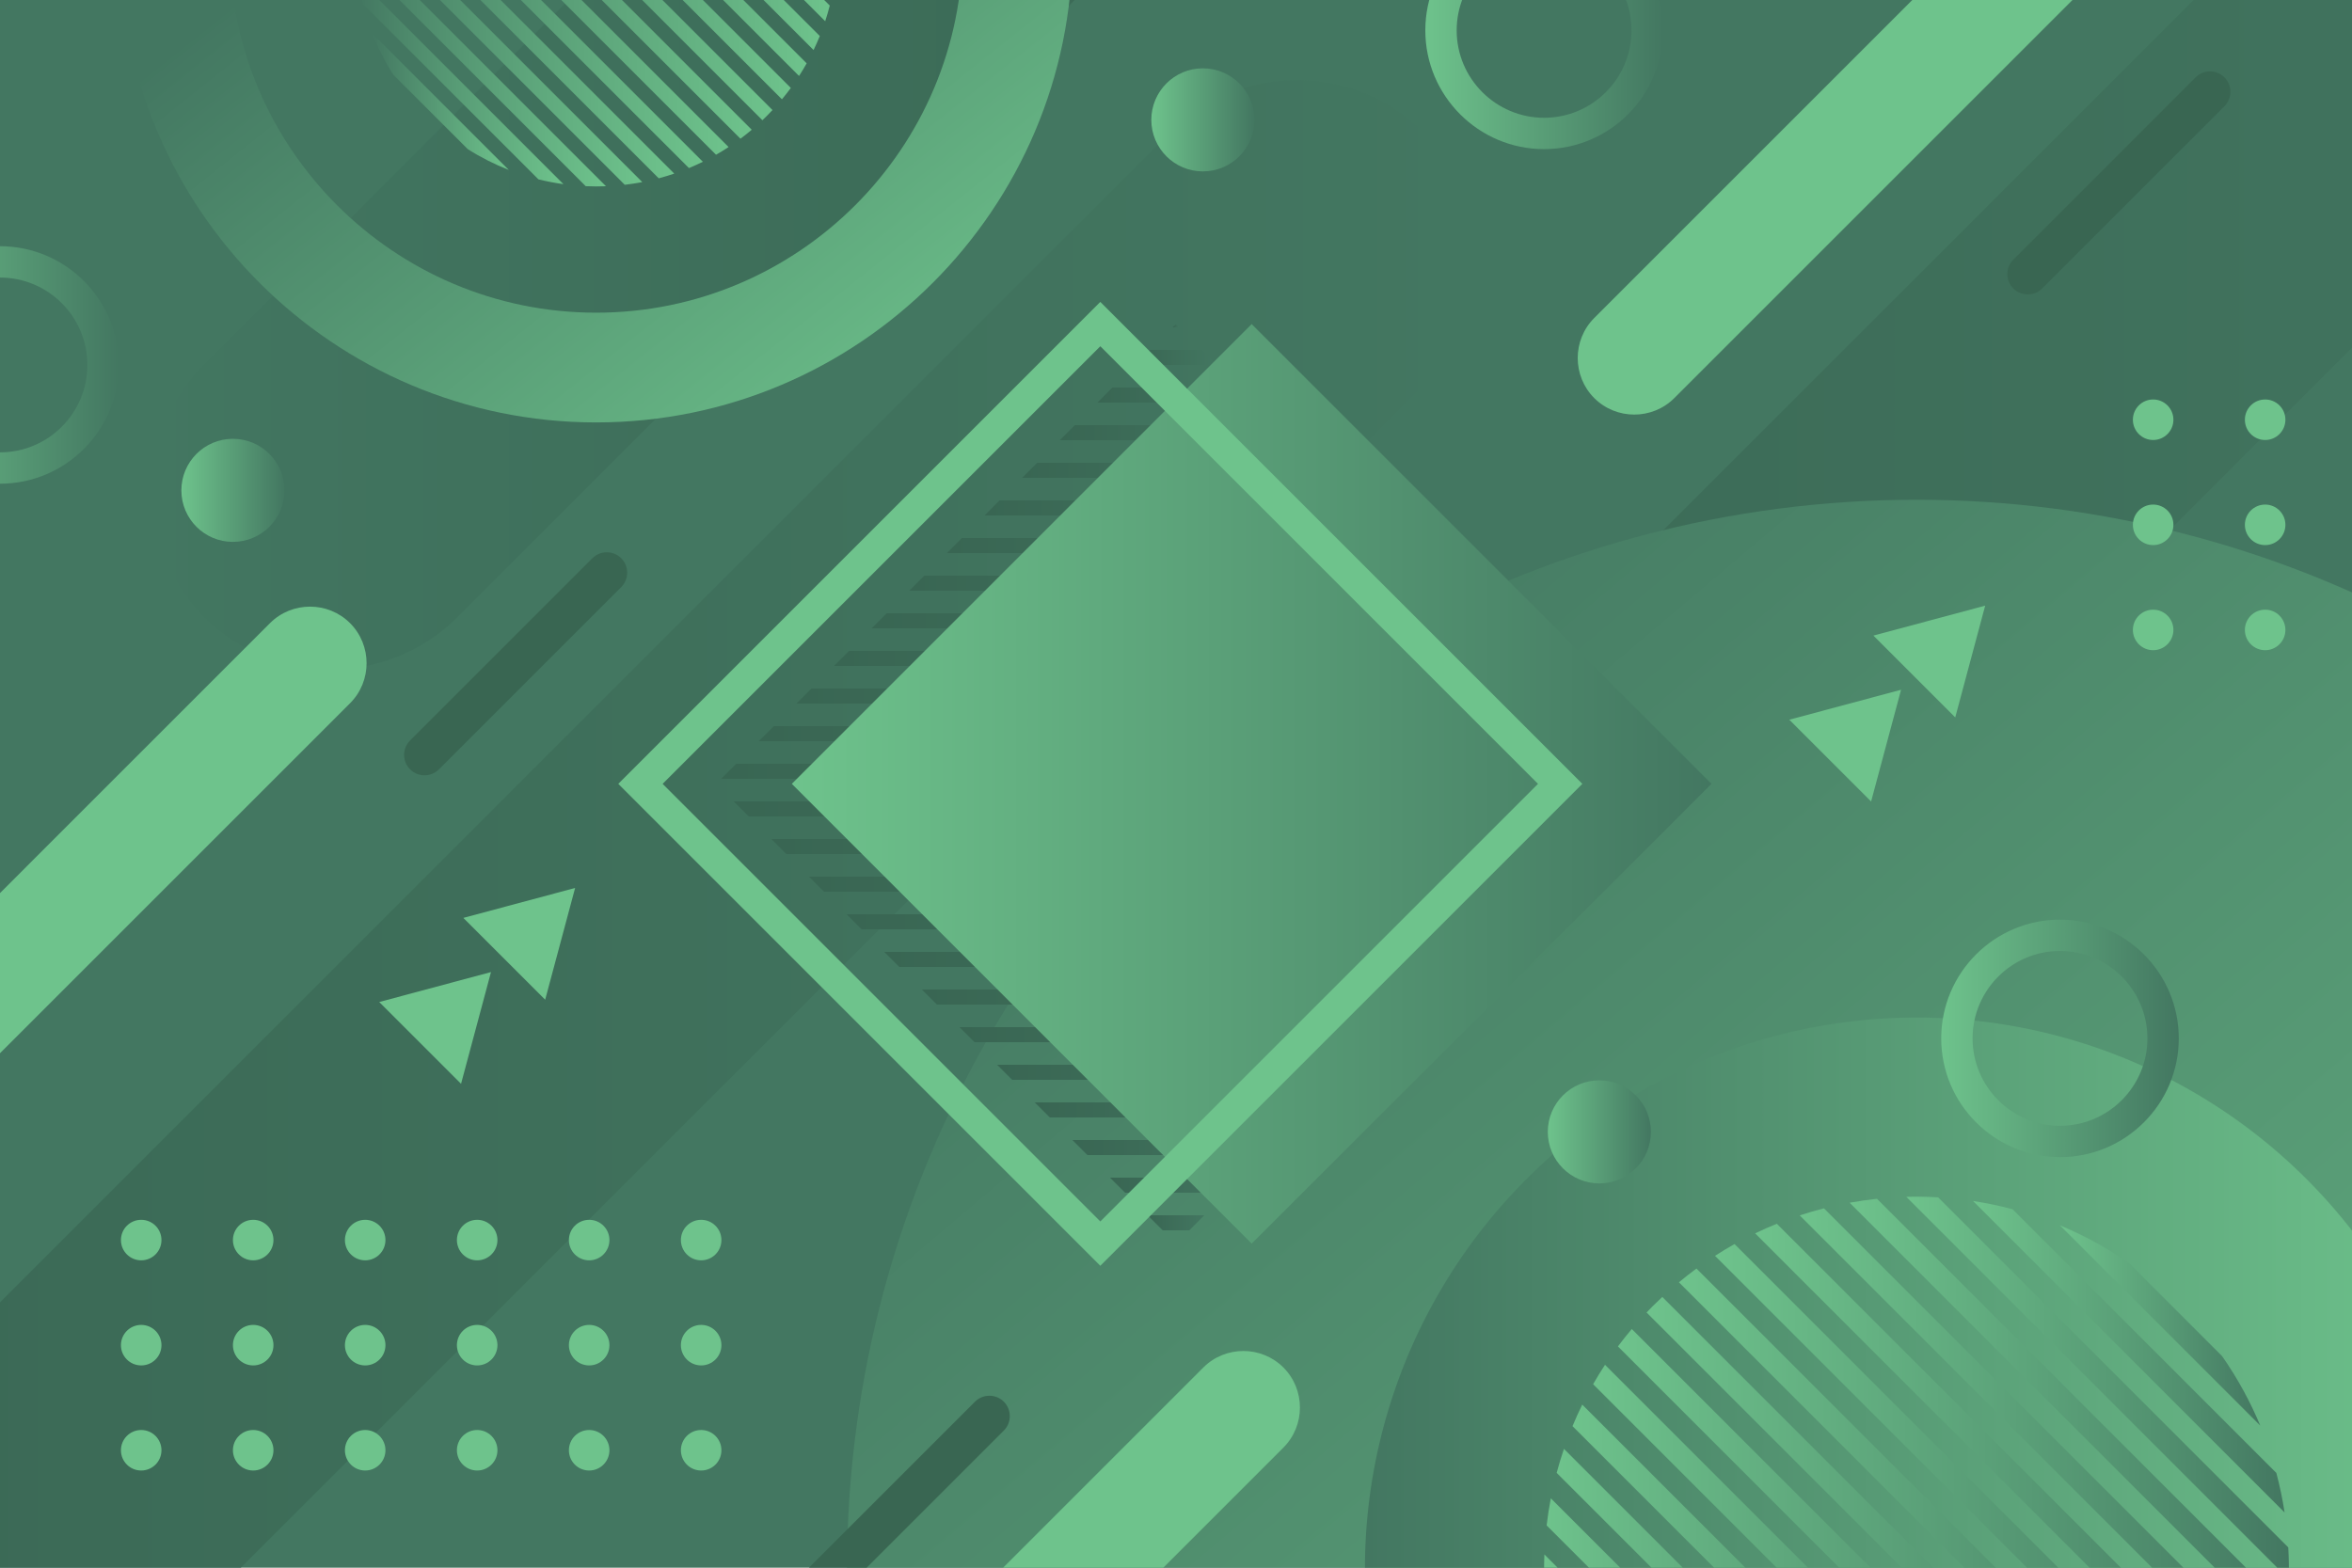 <?xml version="1.0" encoding="utf-8"?>
<!-- Generator: Adobe Illustrator 27.5.0, SVG Export Plug-In . SVG Version: 6.00 Build 0)  -->
<svg version="1.1" id="BACKGROUND" xmlns="http://www.w3.org/2000/svg" xmlns:xlink="http://www.w3.org/1999/xlink" x="0px" y="0px"
	 viewBox="0 0 750 500" style="enable-background:new 0 0 750 500;" xml:space="preserve">
<rect style="fill:#437761;" width="750" height="500"/>
<g>
	<defs>
		<rect id="SVGID_1_" width="750" height="500"/>
	</defs>
	<clipPath id="SVGID_00000048492726397044487580000004111717315010421897_">
		<use xlink:href="#SVGID_1_"  style="overflow:visible;"/>
	</clipPath>
	<g style="clip-path:url(#SVGID_00000048492726397044487580000004111717315010421897_);">
		
			<linearGradient id="SVGID_00000024717731853083279580000000596540237655014559_" gradientUnits="userSpaceOnUse" x1="-153.279" y1="337.46" x2="470.523" y2="337.46">
			<stop  offset="0" style="stop-color:#396653"/>
			<stop  offset="1" style="stop-color:#437761"/>
		</linearGradient>
		<path style="fill:url(#SVGID_00000024717731853083279580000000596540237655014559_);" d="M453.878,122.906l-509.81,509.81
			c-22.193,22.193-58.509,22.193-80.702,0h0c-22.193-22.193-22.193-58.509,0-80.702l509.81-509.81
			c22.193-22.193,58.509-22.193,80.702,0l0,0C476.071,64.397,476.071,100.713,453.878,122.906z"/>
		
			<linearGradient id="SVGID_00000142876133556296376900000009479793236865817757_" gradientUnits="userSpaceOnUse" x1="48.488" y1="-98.401" x2="672.29" y2="-98.401">
			<stop  offset="0" style="stop-color:#437761"/>
			<stop  offset="0.073" style="stop-color:#41745F"/>
			<stop  offset="0.51" style="stop-color:#3B6A56"/>
			<stop  offset="1" style="stop-color:#396653"/>
		</linearGradient>
		<path style="fill:url(#SVGID_00000142876133556296376900000009479793236865817757_);" d="M655.645-312.955l-509.81,509.81
			c-22.193,22.193-58.509,22.193-80.702,0l0,0c-22.193-22.193-22.193-58.509,0-80.702l509.81-509.81
			c22.193-22.193,58.509-22.193,80.702,0l0,0C677.838-371.464,677.838-335.148,655.645-312.955z"/>
		
			<linearGradient id="SVGID_00000032640277909462863500000016514793146039552950_" gradientUnits="userSpaceOnUse" x1="292.148" y1="176.15" x2="915.95" y2="176.15">
			<stop  offset="0" style="stop-color:#396653"/>
			<stop  offset="1" style="stop-color:#437761"/>
		</linearGradient>
		<path style="fill:url(#SVGID_00000032640277909462863500000016514793146039552950_);" d="M899.305-38.404l-509.81,509.81
			c-22.193,22.193-58.509,22.193-80.702,0l0,0c-22.193-22.193-22.193-58.509,0-80.702l509.81-509.81
			c22.193-22.193,58.509-22.193,80.702,0l0,0C921.498-96.913,921.498-60.597,899.305-38.404z"/>
		
			<linearGradient id="SVGID_00000026128763165839700810000014461508397916483252_" gradientUnits="userSpaceOnUse" x1="874.693" y1="812.085" x2="348.972" y2="190.429">
			<stop  offset="0" style="stop-color:#6EC38C"/>
			<stop  offset="1" style="stop-color:#437761"/>
		</linearGradient>
		<circle style="fill:url(#SVGID_00000026128763165839700810000014461508397916483252_);" cx="611.128" cy="500.423" r="341.032"/>
		<g>
			<g>
				
					<linearGradient id="SVGID_00000137116007280467790120000000984805653478025890_" gradientUnits="userSpaceOnUse" x1="233.96" y1="258" x2="516.04" y2="258">
					<stop  offset="0" style="stop-color:#396653"/>
					<stop  offset="1" style="stop-color:#437761"/>
				</linearGradient>
				<polygon style="fill:url(#SVGID_00000137116007280467790120000000984805653478025890_);" points="504.25,255.6 503.75,255.6 
					432.25,255.6 431.75,255.6 360.25,255.6 359.75,255.6 288.25,255.6 287.75,255.6 233.96,255.6 238.761,260.4 287.75,260.4 
					288.25,260.4 359.75,260.4 360.25,260.4 431.75,260.4 432.25,260.4 503.75,260.4 504.25,260.4 511.239,260.4 516.04,255.6 				
					"/>
				
					<linearGradient id="SVGID_00000057851563417272123440000002034268690372325817_" gradientUnits="userSpaceOnUse" x1="229.961" y1="246" x2="520.039" y2="246">
					<stop  offset="0" style="stop-color:#396653"/>
					<stop  offset="1" style="stop-color:#437761"/>
				</linearGradient>
				<polygon style="fill:url(#SVGID_00000057851563417272123440000002034268690372325817_);" points="504.25,243.6 503.75,243.6 
					432.25,243.6 431.75,243.6 360.25,243.6 359.75,243.6 288.25,243.6 287.75,243.6 234.761,243.6 229.961,248.4 287.75,248.4 
					288.25,248.4 359.75,248.4 360.25,248.4 431.75,248.4 432.25,248.4 503.75,248.4 504.25,248.4 520.039,248.4 515.239,243.6 				
					"/>
				
					<linearGradient id="SVGID_00000089536531286794880880000000189202865363108275_" gradientUnits="userSpaceOnUse" x1="241.961" y1="234" x2="508.039" y2="234">
					<stop  offset="0" style="stop-color:#396653"/>
					<stop  offset="1" style="stop-color:#437761"/>
				</linearGradient>
				<polygon style="fill:url(#SVGID_00000089536531286794880880000000189202865363108275_);" points="503.239,231.6 432.25,231.6 
					431.75,231.6 360.25,231.6 359.75,231.6 288.25,231.6 287.75,231.6 246.761,231.6 241.961,236.4 287.75,236.4 288.25,236.4 
					359.75,236.4 360.25,236.4 431.75,236.4 432.25,236.4 503.75,236.4 504.25,236.4 508.039,236.4 				"/>
				
					<linearGradient id="SVGID_00000102517354810713596990000016259795963354102201_" gradientUnits="userSpaceOnUse" x1="257.96" y1="282" x2="492.04" y2="282">
					<stop  offset="0" style="stop-color:#396653"/>
					<stop  offset="1" style="stop-color:#437761"/>
				</linearGradient>
				<polygon style="fill:url(#SVGID_00000102517354810713596990000016259795963354102201_);" points="492.04,279.6 432.25,279.6 
					431.75,279.6 360.25,279.6 359.75,279.6 288.25,279.6 287.75,279.6 257.96,279.6 262.761,284.4 287.75,284.4 288.25,284.4 
					359.75,284.4 360.25,284.4 431.75,284.4 432.25,284.4 487.239,284.4 				"/>
				
					<linearGradient id="SVGID_00000162321532581755846000000003215589442422022566_" gradientUnits="userSpaceOnUse" x1="245.96" y1="270" x2="504.04" y2="270">
					<stop  offset="0" style="stop-color:#396653"/>
					<stop  offset="1" style="stop-color:#437761"/>
				</linearGradient>
				<polygon style="fill:url(#SVGID_00000162321532581755846000000003215589442422022566_);" points="503.75,267.6 432.25,267.6 
					431.75,267.6 360.25,267.6 359.75,267.6 288.25,267.6 287.75,267.6 245.96,267.6 250.761,272.4 287.75,272.4 288.25,272.4 
					359.75,272.4 360.25,272.4 431.75,272.4 432.25,272.4 499.239,272.4 504.04,267.6 				"/>
				
					<linearGradient id="SVGID_00000132070102974970021670000006836401287180177323_" gradientUnits="userSpaceOnUse" x1="305.96" y1="330" x2="444.04" y2="330">
					<stop  offset="0" style="stop-color:#396653"/>
					<stop  offset="1" style="stop-color:#437761"/>
				</linearGradient>
				<polygon style="fill:url(#SVGID_00000132070102974970021670000006836401287180177323_);" points="432.25,327.6 431.75,327.6 
					360.25,327.6 359.75,327.6 305.96,327.6 310.761,332.4 359.75,332.4 360.25,332.4 431.75,332.4 432.25,332.4 439.239,332.4 
					444.04,327.6 				"/>
				
					<linearGradient id="SVGID_00000062910378508735859120000001445594830533511581_" gradientUnits="userSpaceOnUse" x1="293.96" y1="318" x2="456.04" y2="318">
					<stop  offset="0" style="stop-color:#396653"/>
					<stop  offset="1" style="stop-color:#437761"/>
				</linearGradient>
				<polygon style="fill:url(#SVGID_00000062910378508735859120000001445594830533511581_);" points="431.75,315.6 360.25,315.6 
					359.75,315.6 293.96,315.6 298.761,320.4 359.75,320.4 360.25,320.4 431.75,320.4 432.25,320.4 451.239,320.4 456.04,315.6 
					432.25,315.6 				"/>
				
					<linearGradient id="SVGID_00000134245620044475084300000006315549957303677624_" gradientUnits="userSpaceOnUse" x1="361.961" y1="114" x2="388.039" y2="114">
					<stop  offset="0" style="stop-color:#396653"/>
					<stop  offset="1" style="stop-color:#437761"/>
				</linearGradient>
				<polygon style="fill:url(#SVGID_00000134245620044475084300000006315549957303677624_);" points="383.239,111.6 366.761,111.6 
					361.961,116.4 388.039,116.4 				"/>
				
					<linearGradient id="SVGID_00000069363100268406968380000013825822034396620223_" gradientUnits="userSpaceOnUse" x1="373.961" y1="103.88" x2="376.039" y2="103.88">
					<stop  offset="0" style="stop-color:#396653"/>
					<stop  offset="1" style="stop-color:#437761"/>
				</linearGradient>
				<polygon style="fill:url(#SVGID_00000069363100268406968380000013825822034396620223_);" points="373.961,104.4 376.039,104.4 
					375,103.361 				"/>
				
					<linearGradient id="SVGID_00000104666381662389864450000009106891673882277281_" gradientUnits="userSpaceOnUse" x1="313.961" y1="162" x2="436.039" y2="162">
					<stop  offset="0" style="stop-color:#396653"/>
					<stop  offset="1" style="stop-color:#437761"/>
				</linearGradient>
				<polygon style="fill:url(#SVGID_00000104666381662389864450000009106891673882277281_);" points="359.75,159.6 318.761,159.6 
					313.961,164.4 359.75,164.4 360.25,164.4 431.75,164.4 432.25,164.4 436.039,164.4 431.239,159.6 360.25,159.6 				"/>
				
					<linearGradient id="SVGID_00000066514817371583049270000017985545583564017819_" gradientUnits="userSpaceOnUse" x1="365.96" y1="390" x2="384.04" y2="390">
					<stop  offset="0" style="stop-color:#396653"/>
					<stop  offset="1" style="stop-color:#437761"/>
				</linearGradient>
				<polygon style="fill:url(#SVGID_00000066514817371583049270000017985545583564017819_);" points="365.96,387.6 370.761,392.4 
					379.239,392.4 384.04,387.6 				"/>
				
					<linearGradient id="SVGID_00000067235823050980762570000014009012909049633668_" gradientUnits="userSpaceOnUse" x1="353.96" y1="378" x2="396.04" y2="378">
					<stop  offset="0" style="stop-color:#396653"/>
					<stop  offset="1" style="stop-color:#437761"/>
				</linearGradient>
				<polygon style="fill:url(#SVGID_00000067235823050980762570000014009012909049633668_);" points="359.75,375.6 353.96,375.6 
					358.761,380.4 359.75,380.4 360.25,380.4 391.239,380.4 396.04,375.6 360.25,375.6 				"/>
				
					<linearGradient id="SVGID_00000138552271354750713370000017021758303491059334_" gradientUnits="userSpaceOnUse" x1="337.961" y1="138" x2="412.039" y2="138">
					<stop  offset="0" style="stop-color:#396653"/>
					<stop  offset="1" style="stop-color:#437761"/>
				</linearGradient>
				<polygon style="fill:url(#SVGID_00000138552271354750713370000017021758303491059334_);" points="360.25,140.4 412.039,140.4 
					407.239,135.6 360.25,135.6 359.75,135.6 342.761,135.6 337.961,140.4 359.75,140.4 				"/>
				
					<linearGradient id="SVGID_00000141432698605340421990000002351349654405408696_" gradientUnits="userSpaceOnUse" x1="349.961" y1="126" x2="400.039" y2="126">
					<stop  offset="0" style="stop-color:#396653"/>
					<stop  offset="1" style="stop-color:#437761"/>
				</linearGradient>
				<polygon style="fill:url(#SVGID_00000141432698605340421990000002351349654405408696_);" points="360.25,128.4 400.039,128.4 
					395.239,123.6 360.25,123.6 359.75,123.6 354.761,123.6 349.961,128.4 359.75,128.4 				"/>
				
					<linearGradient id="SVGID_00000044161692941800809740000018346080509092971442_" gradientUnits="userSpaceOnUse" x1="289.961" y1="186" x2="460.039" y2="186">
					<stop  offset="0" style="stop-color:#396653"/>
					<stop  offset="1" style="stop-color:#437761"/>
				</linearGradient>
				<polygon style="fill:url(#SVGID_00000044161692941800809740000018346080509092971442_);" points="360.25,188.4 431.75,188.4 
					432.25,188.4 460.039,188.4 455.239,183.6 432.25,183.6 431.75,183.6 360.25,183.6 359.75,183.6 294.761,183.6 289.961,188.4 
					359.75,188.4 				"/>
				
					<linearGradient id="SVGID_00000115475437867076246130000017020429545930316464_" gradientUnits="userSpaceOnUse" x1="301.961" y1="174" x2="448.039" y2="174">
					<stop  offset="0" style="stop-color:#396653"/>
					<stop  offset="1" style="stop-color:#437761"/>
				</linearGradient>
				<polygon style="fill:url(#SVGID_00000115475437867076246130000017020429545930316464_);" points="360.25,176.4 431.75,176.4 
					432.25,176.4 448.039,176.4 443.239,171.6 432.25,171.6 431.75,171.6 360.25,171.6 359.75,171.6 306.761,171.6 301.961,176.4 
					359.75,176.4 				"/>
				
					<linearGradient id="SVGID_00000075841594371587685420000017816192591839779471_" gradientUnits="userSpaceOnUse" x1="325.961" y1="150" x2="424.039" y2="150">
					<stop  offset="0" style="stop-color:#396653"/>
					<stop  offset="1" style="stop-color:#437761"/>
				</linearGradient>
				<polygon style="fill:url(#SVGID_00000075841594371587685420000017816192591839779471_);" points="325.961,152.4 359.75,152.4 
					360.25,152.4 424.039,152.4 419.239,147.6 360.25,147.6 359.75,147.6 330.761,147.6 				"/>
				
					<linearGradient id="SVGID_00000112614817804031837230000002397735803101000880_" gradientUnits="userSpaceOnUse" x1="329.96" y1="354" x2="420.04" y2="354">
					<stop  offset="0" style="stop-color:#396653"/>
					<stop  offset="1" style="stop-color:#437761"/>
				</linearGradient>
				<polygon style="fill:url(#SVGID_00000112614817804031837230000002397735803101000880_);" points="360.25,356.4 415.239,356.4 
					420.04,351.6 360.25,351.6 359.75,351.6 329.96,351.6 334.761,356.4 359.75,356.4 				"/>
				
					<linearGradient id="SVGID_00000115490867226296259380000004113699114506487988_" gradientUnits="userSpaceOnUse" x1="317.96" y1="342" x2="432.04" y2="342">
					<stop  offset="0" style="stop-color:#396653"/>
					<stop  offset="1" style="stop-color:#437761"/>
				</linearGradient>
				<polygon style="fill:url(#SVGID_00000115490867226296259380000004113699114506487988_);" points="360.25,344.4 427.239,344.4 
					432.04,339.6 431.75,339.6 360.25,339.6 359.75,339.6 317.96,339.6 322.761,344.4 359.75,344.4 				"/>
				
					<linearGradient id="SVGID_00000074410901668967486020000008154627330798836368_" gradientUnits="userSpaceOnUse" x1="341.96" y1="366" x2="408.04" y2="366">
					<stop  offset="0" style="stop-color:#396653"/>
					<stop  offset="1" style="stop-color:#437761"/>
				</linearGradient>
				<polygon style="fill:url(#SVGID_00000074410901668967486020000008154627330798836368_);" points="346.761,368.4 359.75,368.4 
					360.25,368.4 403.239,368.4 408.04,363.6 360.25,363.6 359.75,363.6 341.96,363.6 				"/>
				
					<linearGradient id="SVGID_00000081638144356602902430000015317279521845917112_" gradientUnits="userSpaceOnUse" x1="265.961" y1="210" x2="484.039" y2="210">
					<stop  offset="0" style="stop-color:#396653"/>
					<stop  offset="1" style="stop-color:#437761"/>
				</linearGradient>
				<polygon style="fill:url(#SVGID_00000081638144356602902430000015317279521845917112_);" points="287.75,212.4 288.25,212.4 
					359.75,212.4 360.25,212.4 431.75,212.4 432.25,212.4 484.039,212.4 479.239,207.6 432.25,207.6 431.75,207.6 360.25,207.6 
					359.75,207.6 288.25,207.6 287.75,207.6 270.761,207.6 265.961,212.4 				"/>
				
					<linearGradient id="SVGID_00000008843400980518902050000000515853758372259471_" gradientUnits="userSpaceOnUse" x1="277.961" y1="198" x2="472.039" y2="198">
					<stop  offset="0" style="stop-color:#396653"/>
					<stop  offset="1" style="stop-color:#437761"/>
				</linearGradient>
				<polygon style="fill:url(#SVGID_00000008843400980518902050000000515853758372259471_);" points="287.75,200.4 288.25,200.4 
					359.75,200.4 360.25,200.4 431.75,200.4 432.25,200.4 472.039,200.4 467.239,195.6 432.25,195.6 431.75,195.6 360.25,195.6 
					359.75,195.6 288.25,195.6 287.75,195.6 282.761,195.6 277.961,200.4 				"/>
				
					<linearGradient id="SVGID_00000166648136974652058030000016155079362013011638_" gradientUnits="userSpaceOnUse" x1="253.961" y1="222" x2="496.039" y2="222">
					<stop  offset="0" style="stop-color:#396653"/>
					<stop  offset="1" style="stop-color:#437761"/>
				</linearGradient>
				<polygon style="fill:url(#SVGID_00000166648136974652058030000016155079362013011638_);" points="253.961,224.4 287.75,224.4 
					288.25,224.4 359.75,224.4 360.25,224.4 431.75,224.4 432.25,224.4 496.039,224.4 491.239,219.6 432.25,219.6 431.75,219.6 
					360.25,219.6 359.75,219.6 288.25,219.6 287.75,219.6 258.761,219.6 				"/>
				
					<linearGradient id="SVGID_00000082326240398717430240000008914790291220410528_" gradientUnits="userSpaceOnUse" x1="281.96" y1="306" x2="468.04" y2="306">
					<stop  offset="0" style="stop-color:#396653"/>
					<stop  offset="1" style="stop-color:#437761"/>
				</linearGradient>
				<polygon style="fill:url(#SVGID_00000082326240398717430240000008914790291220410528_);" points="287.75,308.4 288.25,308.4 
					359.75,308.4 360.25,308.4 431.75,308.4 432.25,308.4 463.239,308.4 468.04,303.6 432.25,303.6 431.75,303.6 360.25,303.6 
					359.75,303.6 288.25,303.6 287.75,303.6 281.96,303.6 286.761,308.4 				"/>
				
					<linearGradient id="SVGID_00000062181045409470877080000007583478251086565265_" gradientUnits="userSpaceOnUse" x1="269.96" y1="294" x2="480.04" y2="294">
					<stop  offset="0" style="stop-color:#396653"/>
					<stop  offset="1" style="stop-color:#437761"/>
				</linearGradient>
				<polygon style="fill:url(#SVGID_00000062181045409470877080000007583478251086565265_);" points="274.761,296.4 287.75,296.4 
					288.25,296.4 359.75,296.4 360.25,296.4 431.75,296.4 432.25,296.4 475.239,296.4 480.04,291.6 432.25,291.6 431.75,291.6 
					360.25,291.6 359.75,291.6 288.25,291.6 287.75,291.6 269.96,291.6 				"/>
			</g>
			
				<linearGradient id="SVGID_00000070085826013425140020000012335070564081465475_" gradientUnits="userSpaceOnUse" x1="252.495" y1="250" x2="545.773" y2="250">
				<stop  offset="0" style="stop-color:#6EC38C"/>
				<stop  offset="1" style="stop-color:#437761"/>
			</linearGradient>
			<polygon style="fill:url(#SVGID_00000070085826013425140020000012335070564081465475_);" points="399.134,396.639 252.495,250 
				399.134,103.361 545.773,250 			"/>
			<g>
				<path style="fill:#6EC38C;" d="M350.866,403.711L197.156,250l153.71-153.71L504.576,250L350.866,403.711z M211.298,250
					l139.568,139.568L490.434,250L350.866,110.432L211.298,250z"/>
			</g>
		</g>
		
			<linearGradient id="SVGID_00000154426941458434499420000009878924982471344540_" gradientUnits="userSpaceOnUse" x1="435.241" y1="500.423" x2="787.014" y2="500.423">
			<stop  offset="0" style="stop-color:#437761"/>
			<stop  offset="1" style="stop-color:#6EC38C"/>
		</linearGradient>
		<circle style="fill:url(#SVGID_00000154426941458434499420000009878924982471344540_);" cx="611.128" cy="500.423" r="175.887"/>
		<g>
			
				<linearGradient id="SVGID_00000127007504752407131370000009905938250830725762_" gradientUnits="userSpaceOnUse" x1="619.012" y1="331.183" x2="694.762" y2="331.183">
				<stop  offset="0" style="stop-color:#6EC38C"/>
				<stop  offset="1" style="stop-color:#437761"/>
			</linearGradient>
			<path style="fill:url(#SVGID_00000127007504752407131370000009905938250830725762_);" d="M656.887,369.058
				c-20.885,0-37.875-16.99-37.875-37.875c0-20.885,16.99-37.875,37.875-37.875c20.885,0,37.875,16.99,37.875,37.875
				C694.762,352.067,677.771,369.058,656.887,369.058z M656.887,303.308c-15.37,0-27.875,12.505-27.875,27.875
				c0,15.37,12.505,27.875,27.875,27.875c15.37,0,27.875-12.505,27.875-27.875C684.762,315.813,672.257,303.308,656.887,303.308z"/>
		</g>
		<g>
			
				<linearGradient id="SVGID_00000106827980469509328870000014726371334207652996_" gradientUnits="userSpaceOnUse" x1="-37.875" y1="116.4" x2="37.875" y2="116.4">
				<stop  offset="0" style="stop-color:#6EC38C"/>
				<stop  offset="1" style="stop-color:#437761"/>
			</linearGradient>
			<path style="fill:url(#SVGID_00000106827980469509328870000014726371334207652996_);" d="M0,154.275
				c-20.884,0-37.875-16.991-37.875-37.875S-20.884,78.525,0,78.525S37.875,95.516,37.875,116.4S20.884,154.275,0,154.275z
				 M0,88.525c-15.37,0-27.875,12.505-27.875,27.875S-15.37,144.275,0,144.275S27.875,131.77,27.875,116.4S15.37,88.525,0,88.525z"
				/>
		</g>
		
			<linearGradient id="SVGID_00000013188507362853791530000007279583307154327458_" gradientUnits="userSpaceOnUse" x1="57.839" y1="156.392" x2="90.714" y2="156.392">
			<stop  offset="0" style="stop-color:#6EC38C"/>
			<stop  offset="1" style="stop-color:#437761"/>
		</linearGradient>
		<circle style="fill:url(#SVGID_00000013188507362853791530000007279583307154327458_);" cx="74.276" cy="156.392" r="16.438"/>
		
			<linearGradient id="SVGID_00000063625221953034993300000001100197049898735745_" gradientUnits="userSpaceOnUse" x1="367.134" y1="38.229" x2="400.009" y2="38.229">
			<stop  offset="0" style="stop-color:#6EC38C"/>
			<stop  offset="1" style="stop-color:#437761"/>
		</linearGradient>
		<circle style="fill:url(#SVGID_00000063625221953034993300000001100197049898735745_);" cx="383.572" cy="38.229" r="16.438"/>
		
			<linearGradient id="SVGID_00000096061004237169490380000010954125099489086107_" gradientUnits="userSpaceOnUse" x1="493.562" y1="361" x2="526.438" y2="361">
			<stop  offset="0" style="stop-color:#6EC38C"/>
			<stop  offset="1" style="stop-color:#437761"/>
		</linearGradient>
		<circle style="fill:url(#SVGID_00000096061004237169490380000010954125099489086107_);" cx="510" cy="361" r="16.438"/>
		<g>
			
				<linearGradient id="SVGID_00000034073194472197950940000009672306140465814913_" gradientUnits="userSpaceOnUse" x1="454.505" y1="9.687" x2="530.255" y2="9.687">
				<stop  offset="0" style="stop-color:#6EC38C"/>
				<stop  offset="1" style="stop-color:#437761"/>
			</linearGradient>
			<path style="fill:url(#SVGID_00000034073194472197950940000009672306140465814913_);" d="M492.379,47.562
				c-20.885,0-37.875-16.991-37.875-37.875c0-20.884,16.99-37.875,37.875-37.875c20.885,0,37.875,16.991,37.875,37.875
				C530.255,30.571,513.264,47.562,492.379,47.562z M492.379-18.188c-15.37,0-27.875,12.505-27.875,27.875
				c0,15.37,12.505,27.875,27.875,27.875c15.37,0,27.875-12.505,27.875-27.875C520.255-5.684,507.75-18.188,492.379-18.188z"/>
		</g>
		<g>
			
				<linearGradient id="SVGID_00000155104903951054685820000013844562597618695084_" gradientUnits="userSpaceOnUse" x1="535.37" y1="490.387" x2="706.958" y2="490.387">
				<stop  offset="0" style="stop-color:#6EC38C"/>
				<stop  offset="1" style="stop-color:#437761"/>
			</linearGradient>
			<path style="fill:url(#SVGID_00000155104903951054685820000013844562597618695084_);" d="M706.958,570.585l-20.349-20.349
				l-0.416-0.416l-59.445-59.445l-0.416-0.416l-59.445-59.445l-0.416-0.416l-25.506-25.506c-1.9,1.394-3.763,2.859-5.596,4.381
				l26.114,26.114l0.416,0.416l59.445,59.445l0.416,0.416l59.445,59.445l0.416,0.416l20.956,20.956
				C704.099,574.348,705.564,572.485,706.958,570.585z"/>
			
				<linearGradient id="SVGID_00000159440552078965324450000013778556629472572338_" gradientUnits="userSpaceOnUse" x1="559.673" y1="471.092" x2="721.243" y2="471.092">
				<stop  offset="0" style="stop-color:#6EC38C"/>
				<stop  offset="1" style="stop-color:#437761"/>
			</linearGradient>
			<path style="fill:url(#SVGID_00000159440552078965324450000013778556629472572338_);" d="M706.563,530.283l-0.416-0.416
				l-59.445-59.445l-0.416-0.416l-59.445-59.445l-0.416-0.416l-19.838-19.838c-2.331,0.942-4.635,1.967-6.915,3.062l21.764,21.764
				l0.416,0.416l59.445,59.445l0.416,0.416l59.445,59.445l0.416,0.416l16.606,16.606c1.095-2.279,2.121-4.584,3.062-6.915
				L706.563,530.283z"/>
			
				<linearGradient id="SVGID_00000083800852396701090430000017964082822806312608_" gradientUnits="userSpaceOnUse" x1="589.808" y1="452.043" x2="729.207" y2="452.043">
				<stop  offset="0" style="stop-color:#6EC38C"/>
				<stop  offset="1" style="stop-color:#437761"/>
			</linearGradient>
			<path style="fill:url(#SVGID_00000083800852396701090430000017964082822806312608_);" d="M726.516,510.329l-0.416-0.416
				l-59.445-59.445l-0.416-0.416l-59.445-59.445l-0.416-0.416l-7.847-7.847c-2.92,0.31-5.829,0.727-8.724,1.253l11.583,11.583
				l0.416,0.416l59.445,59.445l0.416,0.416l59.445,59.445l0.416,0.416l6.425,6.426c0.526-2.895,0.943-5.804,1.253-8.724
				L726.516,510.329z"/>
			
				<linearGradient id="SVGID_00000083052001219626924820000013963938329365048751_" gradientUnits="userSpaceOnUse" x1="546.881" y1="480.724" x2="714.773" y2="480.724">
				<stop  offset="0" style="stop-color:#6EC38C"/>
				<stop  offset="1" style="stop-color:#437761"/>
			</linearGradient>
			<path style="fill:url(#SVGID_00000083052001219626924820000013963938329365048751_);" d="M696.586,540.259l-0.416-0.416
				l-59.445-59.445l-0.416-0.416l-59.445-59.445l-0.416-0.416l-23.344-23.344c-2.105,1.18-4.179,2.435-6.224,3.753l24.58,24.58
				l0.416,0.416l59.445,59.445l0.416,0.416l59.445,59.445l0.416,0.416l19.422,19.422c1.318-2.045,2.573-4.119,3.753-6.224
				L696.586,540.259z"/>
			
				<linearGradient id="SVGID_00000085973440451525444780000012732732229482988422_" gradientUnits="userSpaceOnUse" x1="573.894" y1="461.52" x2="726.166" y2="461.52">
				<stop  offset="0" style="stop-color:#6EC38C"/>
				<stop  offset="1" style="stop-color:#437761"/>
			</linearGradient>
			<path style="fill:url(#SVGID_00000085973440451525444780000012732732229482988422_);" d="M716.54,520.306l-0.416-0.416
				l-59.445-59.445l-0.416-0.416l-59.445-59.445l-0.416-0.416l-14.784-14.784c-2.594,0.663-5.17,1.413-7.724,2.253l17.519,17.519
				l0.416,0.416l59.445,59.445l0.416,0.416l59.445,59.445l0.416,0.416l12.362,12.362c0.841-2.553,1.59-5.13,2.253-7.724
				L716.54,520.306z"/>
			
				<linearGradient id="SVGID_00000093171996417104028390000012693675323503986309_" gradientUnits="userSpaceOnUse" x1="493.189" y1="548.117" x2="633.678" y2="548.117">
				<stop  offset="0" style="stop-color:#6EC38C"/>
				<stop  offset="1" style="stop-color:#437761"/>
			</linearGradient>
			<path style="fill:url(#SVGID_00000093171996417104028390000012693675323503986309_);" d="M633.678,617.027l-6.93-6.93
				l-0.416-0.416l-59.445-59.445l-0.416-0.416l-59.445-59.445l-0.416-0.416l-12.087-12.087c-0.552,2.866-0.995,5.749-1.334,8.642
				l8.433,8.433l0.416,0.416l59.445,59.445l0.416,0.416l59.445,59.445l0.416,0.416l3.276,3.276
				C627.929,618.022,630.812,617.579,633.678,617.027z"/>
			
				<linearGradient id="SVGID_00000090259278216427169850000009808836499220014505_" gradientUnits="userSpaceOnUse" x1="501.438" y1="529.049" x2="663.565" y2="529.049">
				<stop  offset="0" style="stop-color:#6EC38C"/>
				<stop  offset="1" style="stop-color:#437761"/>
			</linearGradient>
			<path style="fill:url(#SVGID_00000090259278216427169850000009808836499220014505_);" d="M646.702,590.143l-0.416-0.416
				l-59.445-59.445l-0.416-0.416l-59.445-59.445l-0.416-0.416l-22.02-22.02c-1.114,2.263-2.146,4.555-3.106,6.871l20.138,20.138
				l0.416,0.416l59.445,59.445l0.416,0.416l59.445,59.445l0.416,0.416l14.98,14.98c2.315-0.961,4.608-1.993,6.871-3.106
				L646.702,590.143z"/>
			
				<linearGradient id="SVGID_00000165212892945593044200000006670003018777859769_" gradientUnits="userSpaceOnUse" x1="515.921" y1="509.752" x2="687.677" y2="509.752">
				<stop  offset="0" style="stop-color:#6EC38C"/>
				<stop  offset="1" style="stop-color:#437761"/>
			</linearGradient>
			<path style="fill:url(#SVGID_00000165212892945593044200000006670003018777859769_);" d="M666.656,570.19l-0.416-0.416
				l-59.445-59.445l-0.416-0.416l-59.445-59.445l-0.416-0.416l-26.178-26.178c-1.537,1.818-3.01,3.672-4.419,5.557l25.609,25.609
				l0.416,0.416l59.445,59.445l0.416,0.416l59.445,59.445l0.416,0.416l20.452,20.452c1.886-1.41,3.739-2.883,5.557-4.419
				L666.656,570.19z"/>
			
				<linearGradient id="SVGID_00000129889341011382248150000009082428021713902773_" gradientUnits="userSpaceOnUse" x1="496.385" y1="538.634" x2="649.449" y2="538.634">
				<stop  offset="0" style="stop-color:#6EC38C"/>
				<stop  offset="1" style="stop-color:#437761"/>
			</linearGradient>
			<path style="fill:url(#SVGID_00000129889341011382248150000009082428021713902773_);" d="M636.725,600.12l-0.416-0.416
				l-59.445-59.445l-0.416-0.416l-59.445-59.445l-0.416-0.416l-17.881-17.881c-0.86,2.531-1.637,5.083-2.322,7.655l15.214,15.214
				l0.416,0.416l59.445,59.445l0.416,0.416l59.445,59.445l0.416,0.416l10.057,10.057c2.572-0.685,5.125-1.461,7.655-2.322
				L636.725,600.12z"/>
			
				<linearGradient id="SVGID_00000157270939070984742780000003712412095909036193_" gradientUnits="userSpaceOnUse" x1="508.012" y1="519.415" x2="676.259" y2="519.415">
				<stop  offset="0" style="stop-color:#6EC38C"/>
				<stop  offset="1" style="stop-color:#437761"/>
			</linearGradient>
			<path style="fill:url(#SVGID_00000157270939070984742780000003712412095909036193_);" d="M656.679,580.167l-0.416-0.416
				l-59.445-59.445l-0.416-0.416l-59.445-59.445l-0.416-0.416l-24.738-24.738c-1.334,2.03-2.594,4.095-3.791,6.186l23.541,23.541
				l0.416,0.416l59.445,59.445l0.416,0.416l59.445,59.445l0.416,0.416l18.383,18.383c2.091-1.197,4.155-2.457,6.186-3.791
				L656.679,580.167z"/>
			
				<linearGradient id="SVGID_00000151511300257993921710000007312062871445263262_" gradientUnits="userSpaceOnUse" x1="525.052" y1="500.073" x2="697.903" y2="500.073">
				<stop  offset="0" style="stop-color:#6EC38C"/>
				<stop  offset="1" style="stop-color:#437761"/>
			</linearGradient>
			<path style="fill:url(#SVGID_00000151511300257993921710000007312062871445263262_);" d="M676.217,559.797l-59.445-59.445
				l-0.416-0.416l-59.445-59.445l-0.416-0.416l-26.428-26.428c-0.981,0.918-1.955,1.847-2.912,2.804
				c-0.712,0.712-1.413,1.432-2.104,2.157l26.455,26.454l0.416,0.416l59.445,59.445l0.416,0.416l59.445,59.445l0.416,0.416
				l21.297,21.297c0.726-0.69,1.445-1.391,2.157-2.104c0.957-0.957,1.887-1.931,2.804-2.912l-21.271-21.271L676.217,559.797z"/>
			
				<linearGradient id="SVGID_00000057126500010009399690000003015284313510125192_" gradientUnits="userSpaceOnUse" x1="629.166" y1="432.716" x2="728.503" y2="432.716">
				<stop  offset="0" style="stop-color:#6EC38C"/>
				<stop  offset="1" style="stop-color:#437761"/>
			</linearGradient>
			<path style="fill:url(#SVGID_00000057126500010009399690000003015284313510125192_);" d="M725.875,469.78l-39.266-39.266
				l-0.416-0.416l-44.423-44.423c-4.16-1.107-8.368-1.98-12.605-2.628l52.039,52.039l0.416,0.416l46.882,46.882
				C727.855,478.148,726.982,473.94,725.875,469.78z"/>
			
				<linearGradient id="SVGID_00000172434210036257281230000000194049164449776557_" gradientUnits="userSpaceOnUse" x1="500.534" y1="577.38" x2="567.807" y2="577.38">
				<stop  offset="0" style="stop-color:#6EC38C"/>
				<stop  offset="1" style="stop-color:#437761"/>
			</linearGradient>
			<path style="fill:url(#SVGID_00000172434210036257281230000000194049164449776557_);" d="M536.957,580.167l-0.416-0.416
				l-36.007-36.007c2.732,6.984,6.148,13.762,10.253,20.229l20.766,20.766l0.416,0.416l15.609,15.609
				c6.468,4.104,13.245,7.521,20.229,10.253L536.957,580.167z"/>
			
				<linearGradient id="SVGID_00000093879841370771234490000012513269915420601998_" gradientUnits="userSpaceOnUse" x1="493.502" y1="567.403" x2="594.793" y2="567.403">
				<stop  offset="0" style="stop-color:#6EC38C"/>
				<stop  offset="1" style="stop-color:#437761"/>
			</linearGradient>
			<path style="fill:url(#SVGID_00000093879841370771234490000012513269915420601998_);" d="M546.518,569.774l-53.016-53.016
				c0.573,4.148,1.363,8.271,2.374,12.351l45.653,45.653l0.416,0.416l40.496,40.496c4.08,1.011,8.203,1.802,12.351,2.374
				l-47.859-47.859L546.518,569.774z"/>
			
				<linearGradient id="SVGID_00000143606531505061702700000004868065050287478455_" gradientUnits="userSpaceOnUse" x1="656.888" y1="422.74" x2="720.735" y2="422.74">
				<stop  offset="0" style="stop-color:#6EC38C"/>
				<stop  offset="1" style="stop-color:#437761"/>
			</linearGradient>
			<path style="fill:url(#SVGID_00000143606531505061702700000004868065050287478455_);" d="M691.598,425.526l29.137,29.137
				c-3.207-7.69-7.251-15.112-12.146-22.123l-12.002-12.003l-0.416-0.416l-17.16-17.16c-7.01-4.895-14.433-8.939-22.123-12.146
				l34.294,34.294L691.598,425.526z"/>
			
				<linearGradient id="SVGID_00000165202494200371867120000016791341238665494461_" gradientUnits="userSpaceOnUse" x1="607.883" y1="442.672" x2="729.876" y2="442.672">
				<stop  offset="0" style="stop-color:#6EC38C"/>
				<stop  offset="1" style="stop-color:#437761"/>
			</linearGradient>
			<path style="fill:url(#SVGID_00000165202494200371867120000016791341238665494461_);" d="M611.367,385.203l0.416,0.416
				l59.445,59.445l0.416,0.416l58.189,58.189c0.092-3.379,0.036-6.761-0.159-10.136l-53.041-53.041l-0.416-0.416l-58.198-58.198
				c-3.375-0.195-6.757-0.251-10.136-0.159L611.367,385.203z"/>
			
				<linearGradient id="SVGID_00000136402066921436108320000000719703565198996927_" gradientUnits="userSpaceOnUse" x1="492.379" y1="557.473" x2="615.777" y2="557.473">
				<stop  offset="0" style="stop-color:#6EC38C"/>
				<stop  offset="1" style="stop-color:#437761"/>
			</linearGradient>
			<path style="fill:url(#SVGID_00000136402066921436108320000000719703565198996927_);" d="M492.497,505.776l59.009,59.009
				l0.416,0.416l53.852,53.852c3.332,0.149,6.669,0.155,10.002,0.025l-58.866-58.866l-0.416-0.416l-59.445-59.445l-0.416-0.416
				l-4.162-4.162C492.342,499.107,492.348,502.444,492.497,505.776z"/>
		</g>
		<g>
			
				<linearGradient id="SVGID_00000158007082962759090020000011644765821779189420_" gradientUnits="userSpaceOnUse" x1="141.257" y1="-23.79" x2="252.175" y2="-23.79">
				<stop  offset="0" style="stop-color:#437761"/>
				<stop  offset="1" style="stop-color:#6EC38C"/>
			</linearGradient>
			<path style="fill:url(#SVGID_00000158007082962759090020000011644765821779189420_);" d="M252.175,28.052l-13.154-13.154
				l-0.269-0.269l-38.426-38.426l-0.269-0.269l-38.426-38.426l-0.269-0.269l-16.487-16.488c-1.228,0.901-2.433,1.848-3.617,2.832
				l16.88,16.88l0.269,0.269l38.426,38.426l0.269,0.269l38.426,38.426l0.269,0.269l13.546,13.547
				C250.326,30.484,251.273,29.28,252.175,28.052z"/>
			
				<linearGradient id="SVGID_00000036935761377443566410000006388835453590583695_" gradientUnits="userSpaceOnUse" x1="156.968" y1="-36.262" x2="261.409" y2="-36.262">
				<stop  offset="0" style="stop-color:#437761"/>
				<stop  offset="1" style="stop-color:#6EC38C"/>
			</linearGradient>
			<path style="fill:url(#SVGID_00000036935761377443566410000006388835453590583695_);" d="M251.919,2l-0.269-0.269l-38.426-38.426
				l-0.269-0.269l-38.426-38.426l-0.269-0.269l-12.823-12.823c-1.507,0.609-2.996,1.271-4.47,1.979l14.068,14.068l0.269,0.269
				l38.426,38.426L210-33.471l38.426,38.426l0.269,0.269l10.735,10.735c0.708-1.473,1.371-2.963,1.979-4.47L251.919,2z"/>
			
				<linearGradient id="SVGID_00000156550373440127922030000012227946740432351413_" gradientUnits="userSpaceOnUse" x1="176.447" y1="-48.575" x2="266.557" y2="-48.575">
				<stop  offset="0" style="stop-color:#437761"/>
				<stop  offset="1" style="stop-color:#6EC38C"/>
			</linearGradient>
			<path style="fill:url(#SVGID_00000156550373440127922030000012227946740432351413_);" d="M264.818-10.899l-0.269-0.269
				l-38.426-38.426l-0.269-0.269l-38.426-38.426l-0.269-0.269l-5.073-5.073c-1.887,0.2-3.768,0.47-5.639,0.81l7.487,7.487
				l0.269,0.269l38.426,38.426l0.269,0.269l38.426,38.426l0.269,0.269l4.154,4.154c0.34-1.871,0.61-3.752,0.81-5.639L264.818-10.899
				z"/>
			
				<linearGradient id="SVGID_00000170986380664698095020000013591821843656769469_" gradientUnits="userSpaceOnUse" x1="148.698" y1="-30.036" x2="257.226" y2="-30.036">
				<stop  offset="0" style="stop-color:#437761"/>
				<stop  offset="1" style="stop-color:#6EC38C"/>
			</linearGradient>
			<path style="fill:url(#SVGID_00000170986380664698095020000013591821843656769469_);" d="M245.47,8.449l-0.269-0.269
				l-38.426-38.426l-0.269-0.269L168.08-68.941l-0.269-0.269l-15.09-15.09c-1.361,0.763-2.701,1.574-4.023,2.426l15.889,15.889
				l0.269,0.269l38.426,38.426l0.269,0.269l38.426,38.426l0.269,0.269L254.8,24.228c0.852-1.322,1.663-2.663,2.426-4.023
				L245.47,8.449z"/>
			
				<linearGradient id="SVGID_00000159431258179914416320000014877106133558992813_" gradientUnits="userSpaceOnUse" x1="166.16" y1="-42.45" x2="264.591" y2="-42.45">
				<stop  offset="0" style="stop-color:#437761"/>
				<stop  offset="1" style="stop-color:#6EC38C"/>
			</linearGradient>
			<path style="fill:url(#SVGID_00000159431258179914416320000014877106133558992813_);" d="M258.368-4.45L258.1-4.718
				l-38.426-38.426l-0.269-0.269L180.978-81.84l-0.269-0.269l-9.557-9.557c-1.677,0.428-3.342,0.913-4.993,1.456l11.325,11.325
				l0.269,0.269l38.426,38.426l0.269,0.269l38.426,38.426l0.269,0.269l7.991,7.991c0.543-1.65,1.028-3.316,1.456-4.993L258.368-4.45
				z"/>
			
				<linearGradient id="SVGID_00000067211791237274489070000016886570426145908118_" gradientUnits="userSpaceOnUse" x1="113.991" y1="13.528" x2="204.805" y2="13.528">
				<stop  offset="0" style="stop-color:#437761"/>
				<stop  offset="1" style="stop-color:#6EC38C"/>
			</linearGradient>
			<path style="fill:url(#SVGID_00000067211791237274489070000016886570426145908118_);" d="M204.805,58.072l-4.48-4.48
				l-0.269-0.269l-38.426-38.426l-0.269-0.269l-38.426-38.426l-0.269-0.269l-7.813-7.813c-0.357,1.853-0.643,3.716-0.863,5.587
				l5.451,5.451l0.269,0.269l38.426,38.426l0.269,0.269l38.426,38.426l0.269,0.269l2.118,2.118
				C201.089,58.716,202.953,58.429,204.805,58.072z"/>
			
				<linearGradient id="SVGID_00000126300138569512971370000012385954586013750190_" gradientUnits="userSpaceOnUse" x1="119.323" y1="1.202" x2="224.125" y2="1.202">
				<stop  offset="0" style="stop-color:#437761"/>
				<stop  offset="1" style="stop-color:#6EC38C"/>
			</linearGradient>
			<path style="fill:url(#SVGID_00000126300138569512971370000012385954586013750190_);" d="M213.224,40.695l-0.269-0.269L174.529,2
				l-0.269-0.269l-38.426-38.426l-0.269-0.269l-14.234-14.234c-0.72,1.463-1.387,2.945-2.008,4.441l13.017,13.017l0.269,0.269
				l38.426,38.426l0.269,0.269l38.426,38.426L210,43.919l9.684,9.684c1.497-0.621,2.979-1.288,4.441-2.008L213.224,40.695z"/>
			
				<linearGradient id="SVGID_00000062910078230907757270000005660133641429202835_" gradientUnits="userSpaceOnUse" x1="128.685" y1="-11.272" x2="239.711" y2="-11.272">
				<stop  offset="0" style="stop-color:#437761"/>
				<stop  offset="1" style="stop-color:#6EC38C"/>
			</linearGradient>
			<path style="fill:url(#SVGID_00000062910078230907757270000005660133641429202835_);" d="M226.123,27.796l-0.269-0.269
				l-38.426-38.426l-0.269-0.269l-38.426-38.426l-0.269-0.269l-16.922-16.922c-0.993,1.175-1.945,2.373-2.857,3.592l16.554,16.554
				l0.269,0.269l38.426,38.426l0.269,0.269l38.426,38.426l0.269,0.269l13.22,13.22c1.219-0.911,2.417-1.863,3.592-2.857
				L226.123,27.796z"/>
			
				<linearGradient id="SVGID_00000070097905528127584220000016450555725236928156_" gradientUnits="userSpaceOnUse" x1="116.057" y1="7.398" x2="215" y2="7.398">
				<stop  offset="0" style="stop-color:#437761"/>
				<stop  offset="1" style="stop-color:#6EC38C"/>
			</linearGradient>
			<path style="fill:url(#SVGID_00000070097905528127584220000016450555725236928156_);" d="M206.775,47.144l-0.269-0.269
				L168.08,8.449l-0.269-0.269l-38.426-38.426l-0.269-0.269l-11.559-11.559c-0.556,1.636-1.058,3.286-1.501,4.948l9.835,9.835
				l0.269,0.269l38.426,38.426l0.269,0.269L203.282,50.1l0.269,0.269l6.501,6.501c1.663-0.443,3.313-0.944,4.948-1.501
				L206.775,47.144z"/>
			
				<linearGradient id="SVGID_00000067959139407519726510000016186182945568460427_" gradientUnits="userSpaceOnUse" x1="123.573" y1="-5.026" x2="232.331" y2="-5.026">
				<stop  offset="0" style="stop-color:#437761"/>
				<stop  offset="1" style="stop-color:#6EC38C"/>
			</linearGradient>
			<path style="fill:url(#SVGID_00000067959139407519726510000016186182945568460427_);" d="M219.673,34.245l-0.269-0.269
				L180.978-4.45l-0.269-0.269l-38.426-38.426l-0.269-0.269l-15.991-15.991c-0.863,1.312-1.677,2.647-2.451,3.999l15.217,15.217
				l0.269,0.269l38.426,38.426l0.269,0.269l38.426,38.426l0.269,0.269l11.883,11.883c1.352-0.774,2.686-1.588,3.999-2.451
				L219.673,34.245z"/>
			
				<linearGradient id="SVGID_00000099642243957497741050000004473430762086426522_" gradientUnits="userSpaceOnUse" x1="134.588" y1="-17.528" x2="246.321" y2="-17.528">
				<stop  offset="0" style="stop-color:#437761"/>
				<stop  offset="1" style="stop-color:#6EC38C"/>
			</linearGradient>
			<path style="fill:url(#SVGID_00000099642243957497741050000004473430762086426522_);" d="M232.303,21.078l-38.426-38.426
				l-0.269-0.269l-38.426-38.426l-0.269-0.269L137.83-73.395c-0.634,0.593-1.263,1.194-1.882,1.813
				c-0.46,0.46-0.913,0.925-1.36,1.395l17.101,17.101l0.269,0.269l38.426,38.426l0.269,0.269l38.426,38.426l0.269,0.269
				l13.767,13.767c0.469-0.446,0.934-0.899,1.395-1.36c0.619-0.618,1.22-1.248,1.813-1.882l-13.75-13.75L232.303,21.078z"/>
			
				<linearGradient id="SVGID_00000085952153572763019410000012239319131771007627_" gradientUnits="userSpaceOnUse" x1="201.888" y1="-61.069" x2="266.102" y2="-61.069">
				<stop  offset="0" style="stop-color:#437761"/>
				<stop  offset="1" style="stop-color:#6EC38C"/>
			</linearGradient>
			<path style="fill:url(#SVGID_00000085952153572763019410000012239319131771007627_);" d="M264.403-37.11l-25.382-25.382
				l-0.269-0.269l-28.716-28.716c-2.689-0.715-5.409-1.28-8.148-1.699l33.639,33.639l0.269,0.269l30.305,30.305
				C265.683-31.701,265.118-34.421,264.403-37.11z"/>
			
				<linearGradient id="SVGID_00000178913653834643122570000012592880754744373937_" gradientUnits="userSpaceOnUse" x1="118.739" y1="32.444" x2="162.225" y2="32.444">
				<stop  offset="0" style="stop-color:#437761"/>
				<stop  offset="1" style="stop-color:#6EC38C"/>
			</linearGradient>
			<path style="fill:url(#SVGID_00000178913653834643122570000012592880754744373937_);" d="M142.283,34.245l-0.269-0.269
				l-23.276-23.276c1.766,4.515,3.974,8.896,6.627,13.077l13.424,13.424l0.269,0.269l10.09,10.09
				c4.181,2.653,8.562,4.862,13.077,6.627L142.283,34.245z"/>
			
				<linearGradient id="SVGID_00000024687817984953863030000013716047985197396119_" gradientUnits="userSpaceOnUse" x1="114.193" y1="25.995" x2="179.669" y2="25.995">
				<stop  offset="0" style="stop-color:#437761"/>
				<stop  offset="1" style="stop-color:#6EC38C"/>
			</linearGradient>
			<path style="fill:url(#SVGID_00000024687817984953863030000013716047985197396119_);" d="M148.464,27.528l-34.27-34.27
				c0.37,2.681,0.881,5.347,1.535,7.984l29.511,29.511l0.269,0.269l26.177,26.177c2.637,0.654,5.303,1.165,7.984,1.535
				l-30.937-30.937L148.464,27.528z"/>
			
				<linearGradient id="SVGID_00000016051475604596626630000000160949286165700532_" gradientUnits="userSpaceOnUse" x1="219.809" y1="-67.518" x2="261.08" y2="-67.518">
				<stop  offset="0" style="stop-color:#437761"/>
				<stop  offset="1" style="stop-color:#6EC38C"/>
			</linearGradient>
			<path style="fill:url(#SVGID_00000016051475604596626630000000160949286165700532_);" d="M242.245-65.717l18.834,18.835
				c-2.073-4.971-4.687-9.769-7.851-14.301l-7.759-7.759l-0.269-0.269l-11.092-11.092c-4.532-3.164-9.33-5.778-14.301-7.851
				l22.168,22.168L242.245-65.717z"/>
			
				<linearGradient id="SVGID_00000167396225132112968530000010478990719271508352_" gradientUnits="userSpaceOnUse" x1="188.131" y1="-54.634" x2="266.989" y2="-54.634">
				<stop  offset="0" style="stop-color:#437761"/>
				<stop  offset="1" style="stop-color:#6EC38C"/>
			</linearGradient>
			<path style="fill:url(#SVGID_00000167396225132112968530000010478990719271508352_);" d="M190.383-91.782l0.269,0.269
				l38.426,38.426l0.269,0.269l37.614,37.614c0.059-2.184,0.023-4.37-0.103-6.552l-34.287-34.287l-0.269-0.269l-37.62-37.62
				c-2.182-0.126-4.368-0.162-6.552-0.103L190.383-91.782z"/>
			
				<linearGradient id="SVGID_00000155115275035718490630000002460862117264280762_" gradientUnits="userSpaceOnUse" x1="113.468" y1="19.576" x2="193.233" y2="19.576">
				<stop  offset="0" style="stop-color:#437761"/>
				<stop  offset="1" style="stop-color:#6EC38C"/>
			</linearGradient>
			<path style="fill:url(#SVGID_00000155115275035718490630000002460862117264280762_);" d="M113.544-13.842l38.145,38.145
				l0.269,0.269l34.811,34.811c2.154,0.097,4.311,0.1,6.465,0.016l-38.052-38.052l-0.269-0.269l-38.426-38.426l-0.269-0.269
				l-2.69-2.691C113.443-18.153,113.447-15.996,113.544-13.842z"/>
		</g>
		<g>
			<polygon style="fill:#6EC38C;" points="156.567,310.033 120.927,319.582 147.018,345.672 			"/>
			<polygon style="fill:#6EC38C;" points="183.393,283.207 147.753,292.756 173.843,318.846 			"/>
		</g>
		<g>
			<polygon style="fill:#6EC38C;" points="606.206,219.993 570.566,229.543 596.656,255.633 			"/>
			<polygon style="fill:#6EC38C;" points="633.031,193.167 597.392,202.717 623.482,228.807 			"/>
		</g>
		<g>
			<path style="fill:#6EC38C;" d="M51.488,395.509c0,3.569-2.893,6.462-6.462,6.462c-3.569,0-6.462-2.893-6.462-6.462
				c0-3.569,2.893-6.461,6.462-6.461C48.595,389.047,51.488,391.94,51.488,395.509z"/>
			<path style="fill:#6EC38C;" d="M87.199,395.509c0,3.569-2.893,6.462-6.462,6.462c-3.569,0-6.462-2.893-6.462-6.462
				c0-3.569,2.893-6.461,6.462-6.461C84.306,389.047,87.199,391.94,87.199,395.509z"/>
			<path style="fill:#6EC38C;" d="M122.911,395.509c0,3.569-2.893,6.462-6.462,6.462c-3.569,0-6.462-2.893-6.462-6.462
				c0-3.569,2.893-6.461,6.462-6.461C120.018,389.047,122.911,391.94,122.911,395.509z"/>
			<path style="fill:#6EC38C;" d="M158.622,395.509c0,3.569-2.893,6.462-6.462,6.462c-3.569,0-6.462-2.893-6.462-6.462
				c0-3.569,2.893-6.461,6.462-6.461C155.729,389.047,158.622,391.94,158.622,395.509z"/>
			<path style="fill:#6EC38C;" d="M194.333,395.509c0,3.569-2.893,6.462-6.462,6.462c-3.569,0-6.462-2.893-6.462-6.462
				c0-3.569,2.893-6.461,6.462-6.461C191.44,389.047,194.333,391.94,194.333,395.509z"/>
			<path style="fill:#6EC38C;" d="M230.044,395.509c0,3.569-2.893,6.462-6.462,6.462c-3.569,0-6.462-2.893-6.462-6.462
				c0-3.569,2.893-6.461,6.462-6.461C227.152,389.047,230.044,391.94,230.044,395.509z"/>
			<path style="fill:#6EC38C;" d="M51.488,429.028c0,3.569-2.893,6.462-6.462,6.462c-3.569,0-6.462-2.893-6.462-6.462
				s2.893-6.462,6.462-6.462C48.595,422.566,51.488,425.46,51.488,429.028z"/>
			<path style="fill:#6EC38C;" d="M87.199,429.028c0,3.569-2.893,6.462-6.462,6.462c-3.569,0-6.462-2.893-6.462-6.462
				s2.893-6.462,6.462-6.462C84.306,422.566,87.199,425.46,87.199,429.028z"/>
			<circle style="fill:#6EC38C;" cx="116.449" cy="429.028" r="6.462"/>
			<path style="fill:#6EC38C;" d="M158.622,429.028c0,3.569-2.893,6.462-6.462,6.462c-3.569,0-6.462-2.893-6.462-6.462
				s2.893-6.462,6.462-6.462C155.729,422.566,158.622,425.46,158.622,429.028z"/>
			<path style="fill:#6EC38C;" d="M194.333,429.028c0,3.569-2.893,6.462-6.462,6.462c-3.569,0-6.462-2.893-6.462-6.462
				s2.893-6.462,6.462-6.462C191.44,422.566,194.333,425.46,194.333,429.028z"/>
			<path style="fill:#6EC38C;" d="M230.044,429.028c0,3.569-2.893,6.462-6.462,6.462c-3.569,0-6.462-2.893-6.462-6.462
				s2.893-6.462,6.462-6.462C227.152,422.566,230.044,425.46,230.044,429.028z"/>
			<path style="fill:#6EC38C;" d="M51.488,462.547c0,3.569-2.893,6.462-6.462,6.462c-3.569,0-6.462-2.893-6.462-6.462
				c0-3.569,2.893-6.462,6.462-6.462C48.595,456.086,51.488,458.979,51.488,462.547z"/>
			<path style="fill:#6EC38C;" d="M87.199,462.547c0,3.569-2.893,6.462-6.462,6.462c-3.569,0-6.462-2.893-6.462-6.462
				c0-3.569,2.893-6.462,6.462-6.462C84.306,456.086,87.199,458.979,87.199,462.547z"/>
			<circle style="fill:#6EC38C;" cx="116.449" cy="462.547" r="6.462"/>
			<path style="fill:#6EC38C;" d="M158.622,462.547c0,3.569-2.893,6.462-6.462,6.462c-3.569,0-6.462-2.893-6.462-6.462
				c0-3.569,2.893-6.462,6.462-6.462C155.729,456.086,158.622,458.979,158.622,462.547z"/>
			<path style="fill:#6EC38C;" d="M194.333,462.547c0,3.569-2.893,6.462-6.462,6.462c-3.569,0-6.462-2.893-6.462-6.462
				c0-3.569,2.893-6.462,6.462-6.462C191.44,456.086,194.333,458.979,194.333,462.547z"/>
			<path style="fill:#6EC38C;" d="M230.044,462.547c0,3.569-2.893,6.462-6.462,6.462c-3.569,0-6.462-2.893-6.462-6.462
				c0-3.569,2.893-6.462,6.462-6.462C227.152,456.086,230.044,458.979,230.044,462.547z"/>
		</g>
		<g>
			<path style="fill:#6EC38C;" d="M693.052,133.872c0,3.569-2.893,6.462-6.461,6.462c-3.569,0-6.462-2.893-6.462-6.462
				c0-3.569,2.893-6.462,6.462-6.462C690.159,127.411,693.052,130.304,693.052,133.872z"/>
			<path style="fill:#6EC38C;" d="M728.764,133.872c0,3.569-2.893,6.462-6.461,6.462c-3.569,0-6.462-2.893-6.462-6.462
				c0-3.569,2.893-6.462,6.462-6.462C725.871,127.411,728.764,130.304,728.764,133.872z"/>
			<circle style="fill:#6EC38C;" cx="758.013" cy="133.872" r="6.462"/>
			<path style="fill:#6EC38C;" d="M800.186,133.872c0,3.569-2.893,6.462-6.461,6.462c-3.569,0-6.462-2.893-6.462-6.462
				c0-3.569,2.893-6.462,6.462-6.462C797.293,127.411,800.186,130.304,800.186,133.872z"/>
			<path style="fill:#6EC38C;" d="M835.898,133.872c0,3.569-2.893,6.462-6.461,6.462c-3.569,0-6.462-2.893-6.462-6.462
				c0-3.569,2.893-6.462,6.462-6.462C833.005,127.411,835.898,130.304,835.898,133.872z"/>
			<path style="fill:#6EC38C;" d="M871.609,133.872c0,3.569-2.893,6.462-6.461,6.462c-3.569,0-6.462-2.893-6.462-6.462
				c0-3.569,2.893-6.462,6.462-6.462C868.716,127.411,871.609,130.304,871.609,133.872z"/>
			<path style="fill:#6EC38C;" d="M693.052,167.392c0,3.569-2.893,6.462-6.461,6.462c-3.569,0-6.462-2.893-6.462-6.462
				c0-3.569,2.893-6.462,6.462-6.462C690.159,160.93,693.052,163.823,693.052,167.392z"/>
			<path style="fill:#6EC38C;" d="M728.764,167.392c0,3.569-2.893,6.462-6.461,6.462c-3.569,0-6.462-2.893-6.462-6.462
				c0-3.569,2.893-6.462,6.462-6.462C725.871,160.93,728.764,163.823,728.764,167.392z"/>
			<path style="fill:#6EC38C;" d="M764.475,167.392c0,3.569-2.893,6.462-6.461,6.462c-3.569,0-6.462-2.893-6.462-6.462
				c0-3.569,2.893-6.462,6.462-6.462C761.582,160.93,764.475,163.823,764.475,167.392z"/>
			<path style="fill:#6EC38C;" d="M800.186,167.392c0,3.569-2.893,6.462-6.461,6.462c-3.569,0-6.462-2.893-6.462-6.462
				c0-3.569,2.893-6.462,6.462-6.462C797.293,160.93,800.186,163.823,800.186,167.392z"/>
			<path style="fill:#6EC38C;" d="M835.898,167.392c0,3.569-2.893,6.462-6.461,6.462c-3.569,0-6.462-2.893-6.462-6.462
				c0-3.569,2.893-6.462,6.462-6.462C833.005,160.93,835.898,163.823,835.898,167.392z"/>
			<path style="fill:#6EC38C;" d="M871.609,167.392c0,3.569-2.893,6.462-6.461,6.462c-3.569,0-6.462-2.893-6.462-6.462
				c0-3.569,2.893-6.462,6.462-6.462C868.716,160.93,871.609,163.823,871.609,167.392z"/>
			<path style="fill:#6EC38C;" d="M693.052,200.911c0,3.569-2.893,6.462-6.461,6.462c-3.569,0-6.462-2.893-6.462-6.462
				s2.893-6.462,6.462-6.462C690.159,194.449,693.052,197.342,693.052,200.911z"/>
			<path style="fill:#6EC38C;" d="M728.764,200.911c0,3.569-2.893,6.462-6.461,6.462c-3.569,0-6.462-2.893-6.462-6.462
				s2.893-6.462,6.462-6.462C725.871,194.449,728.764,197.342,728.764,200.911z"/>
			<circle style="fill:#6EC38C;" cx="758.013" cy="200.911" r="6.462"/>
			<path style="fill:#6EC38C;" d="M800.186,200.911c0,3.569-2.893,6.462-6.461,6.462c-3.569,0-6.462-2.893-6.462-6.462
				s2.893-6.462,6.462-6.462C797.293,194.449,800.186,197.342,800.186,200.911z"/>
			<path style="fill:#6EC38C;" d="M835.898,200.911c0,3.569-2.893,6.462-6.461,6.462c-3.569,0-6.462-2.893-6.462-6.462
				s2.893-6.462,6.462-6.462C833.005,194.449,835.898,197.342,835.898,200.911z"/>
			<path style="fill:#6EC38C;" d="M871.609,200.911c0,3.569-2.893,6.462-6.461,6.462c-3.569,0-6.462-2.893-6.462-6.462
				s2.893-6.462,6.462-6.462C868.716,194.449,871.609,197.342,871.609,200.911z"/>
		</g>
		<path style="fill:#6EC38C;" d="M111.628,224.287L-49.696,385.612c-7.023,7.023-18.515,7.023-25.538,0l0,0
			c-7.023-7.023-7.023-18.515,0-25.538L86.091,198.749c7.023-7.023,18.515-7.023,25.537,0v0
			C118.651,205.772,118.651,217.264,111.628,224.287z"/>
		<path style="fill:#6EC38C;" d="M695.23-34.364L533.905,126.961c-7.023,7.023-18.515,7.023-25.537,0h0
			c-7.023-7.023-7.023-18.515,0-25.538L669.692-59.902c7.023-7.023,18.515-7.023,25.538,0l0,0
			C702.253-52.879,702.253-41.387,695.23-34.364z"/>
		<path style="fill:#396652;" d="M709.329,24.674L709.329,24.674c-2.531-2.531-6.671-2.531-9.202,0l-58.129,58.129
			c-2.531,2.531-2.531,6.671,0,9.202l0,0c2.53,2.53,6.671,2.53,9.202,0l58.129-58.129C711.859,31.346,711.859,27.205,709.329,24.674
			z"/>
		<path style="fill:#396652;" d="M320.102,447.059L320.102,447.059c-2.531-2.531-6.671-2.531-9.202,0l-58.129,58.129
			c-2.53,2.53-2.53,6.671,0,9.202l0,0c2.531,2.531,6.671,2.531,9.202,0l58.129-58.129
			C322.633,453.73,322.633,449.589,320.102,447.059z"/>
		<path style="fill:#396652;" d="M198.094,178.048L198.094,178.048c-2.531-2.531-6.671-2.531-9.202,0l-58.129,58.129
			c-2.531,2.531-2.531,6.671,0,9.202l0,0c2.531,2.531,6.671,2.531,9.202,0l58.129-58.129
			C200.624,184.719,200.624,180.578,198.094,178.048z"/>
		<path style="fill:#6EC38C;" d="M409.251,461.692L247.926,623.017c-7.023,7.023-18.515,7.023-25.538,0v0
			c-7.023-7.023-7.023-18.515,0-25.537l161.325-161.325c7.023-7.023,18.515-7.023,25.537,0h0
			C416.274,443.178,416.274,454.67,409.251,461.692z"/>
		<g>
			
				<linearGradient id="SVGID_00000100362791596573651510000015114050224185455752_" gradientUnits="userSpaceOnUse" x1="313.079" y1="137.3" x2="153.856" y2="-62.7">
				<stop  offset="0" style="stop-color:#6EC38C"/>
				<stop  offset="1" style="stop-color:#437761"/>
			</linearGradient>
			<path style="fill:url(#SVGID_00000100362791596573651510000015114050224185455752_);" d="M190.1,134.728
				c-83.759,0-151.901-68.143-151.901-151.901S106.341-169.075,190.1-169.075s151.901,68.143,151.901,151.901
				S273.859,134.728,190.1,134.728z M190.1-134.075c-64.46,0-116.901,52.442-116.901,116.901
				c0,64.459,52.442,116.901,116.901,116.901S307.001,47.286,307.001-17.174C307.001-81.633,254.559-134.075,190.1-134.075z"/>
		</g>
	</g>
</g>
</svg>
